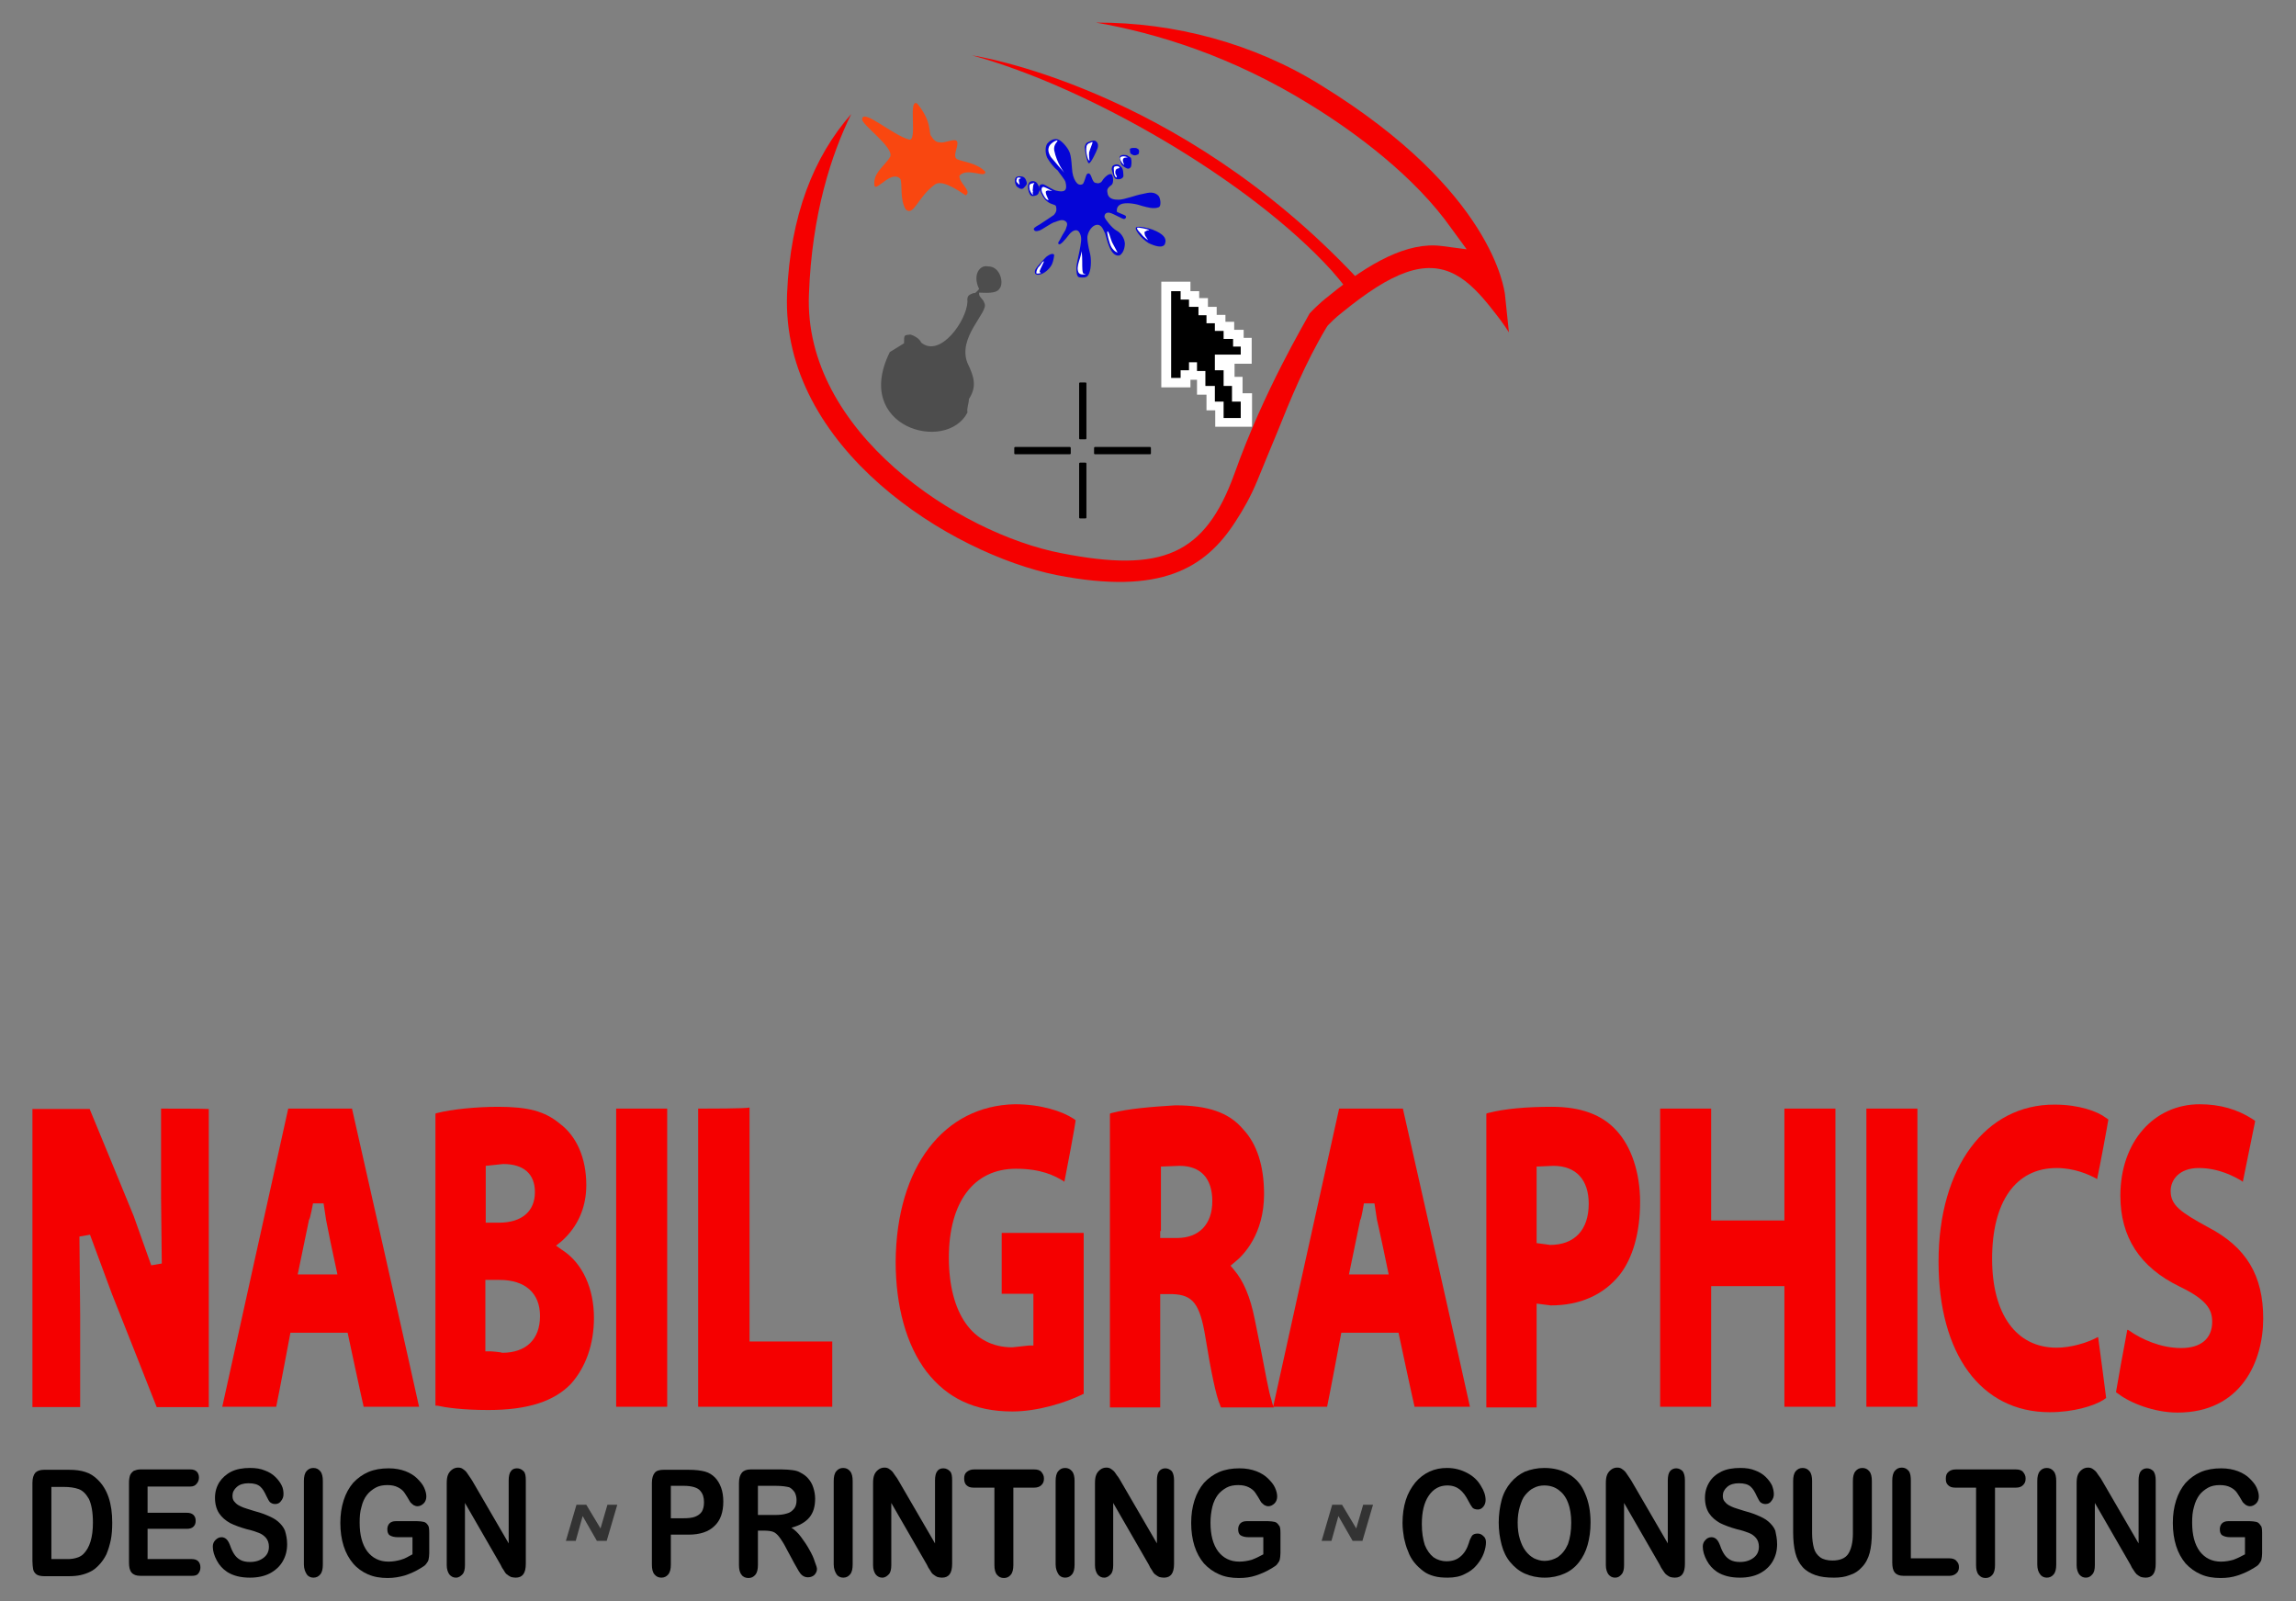 <?xml version="1.0" encoding="utf-8"?>
<!-- Generator: Adobe Illustrator 19.0.0, SVG Export Plug-In . SVG Version: 6.00 Build 0)  -->
<svg version="1.1" id="Layer_1" xmlns="http://www.w3.org/2000/svg" xmlns:xlink="http://www.w3.org/1999/xlink" x="0px" y="0px"
	 viewBox="-164 60.3 630.1 439.3" style="enable-background:new -164 60.3 630.1 439.3;" xml:space="preserve">
<rect x="-164" y="60.3" width="630.1" height="439.3" fill="#808080" stroke="none"/>
<style type="text/css">
	.st0{fill:#F50000;}
	.st1{fill:#0505D6;}
	.st2{fill:#FFFFFF;}
	.st3{fill:#F94710;}
	.st4{fill:#4D4D4D;}
	.st5{stroke:#000000;stroke-width:0.5;stroke-linecap:round;stroke-linejoin:round;stroke-miterlimit:10;}
	.st6{fill:#333333;}
	.st7{fill:none;}
</style>
<g id="XMLID_171_">
	<g id="XMLID_206_">
		<path id="XMLID_80_" class="st0" d="M198.7,83.8c47.1,29,50.1,56.1,50.3,57.2l1.1,10.5c-1.5-2.4-3-4.3-4.5-6.2
			c-3.2-4.1-6.5-7.7-10.3-9.7c-8.2-4.3-17.4-0.6-30.8,10.3c-2.2,1.7-3.4,3-4.1,3.7l-0.4,0.6c-5.8,9.7-9.9,19.8-13.6,29
			c-1.9,4.5-3.7,9-5.4,13.1s-3.7,7.7-6,11.2c-8.2,12.7-20.4,20.2-49,14.6c-29-5.8-75.7-34.8-74-77.2c0.9-21.5,7.3-37.6,17.6-49.3
			c-5.4,11-10.8,27.3-11.6,49.5c-1.5,37.6,41.1,65.6,69.3,71c27.5,5.4,39.4,0.6,47.5-21.9c8.2-23,19.4-41.5,20.6-43.9
			c0.6-0.6,2.4-2.6,5.4-4.9c11-9,21.5-14.8,30.8-13.6l6.9,0.9l-4.1-5.6c-10.1-14.4-26.5-26.5-38.7-34
			c-21.9-13.6-42.8-19.8-58.9-22.6C158.2,66.4,180.2,72.2,198.7,83.8L198.7,83.8z"/>
		<path id="XMLID_79_" class="st0" d="M206,140.2c0,0-1.5-2.2-4.5-5.6c-22.6-24.9-67.1-50.5-98.7-59.1c0,0,56.1,8.2,105.8,61.3
			L206,140.2L206,140.2z"/>
	</g>
	<g id="XMLID_184_">
		<g id="XMLID_197_">
			<path id="XMLID_78_" class="st1" d="M155.7,127.2c0.9-2.2-2.2-3.4-3.4-3.9c-1.1-0.4-3.9-1.1-4.5-0.6c-0.6,0.4,1.3,3,3.4,4.3
				C155.4,129,155.7,127.2,155.7,127.2L155.7,127.2z"/>
			<path id="XMLID_77_" class="st1" d="M124.7,132.8c0.4-0.9,0.6-2.2,0.6-2.6c-0.2-0.2-0.6-0.6-2.2,0.6c-0.6,0.6-2.6,2.8-2.8,3.2
				c-0.4,0.6-0.6,1.7,0.6,1.7C122.7,135.6,124.3,133.7,124.7,132.8L124.7,132.8z"/>
			<path id="XMLID_76_" class="st1" d="M134.6,99.3c-0.6,0.2-0.9,0.9-0.9,1.5s0.6,4.1,1.1,4.3s2.2-3.4,2.4-4.1
				c0.2-0.6,0.2-1.3-0.2-1.7C136.7,98.9,136.3,98.6,134.6,99.3L134.6,99.3z"/>
			<path id="XMLID_75_" class="st1" d="M144.3,108.7c0-0.4,0-2.2-0.6-2.6c-0.4-0.4-0.9-0.9-1.7-0.6c-0.9,0.2-0.9,0.9-0.9,1.3
				c0.2,0.6,0.4,2.2,1.1,2.6C144,109.8,144.3,108.7,144.3,108.7L144.3,108.7z"/>
			<path id="XMLID_74_" class="st1" d="M146.4,103.8c0-0.4-0.9-0.6-1.1-0.9c-0.2,0-1.1-0.2-1.5,0c-0.6,0.2-0.6,0.6-0.4,1.3
				c0.2,0.9,0.2,1.3,1.1,1.9c0.9,0.6,1.3,0.6,1.7,0.2C146.6,106,146.6,104.4,146.4,103.8L146.4,103.8z"/>
			<path id="XMLID_73_" class="st1" d="M148.6,101.9c0-0.4,0-0.6-0.6-0.9c-0.4-0.2-2.2-0.2-1.9,0.4c0,0.6,0,1.1,0.6,1.3
				c0.6,0.4,1.1,0.2,1.5,0C148.6,102.7,148.6,101.9,148.6,101.9L148.6,101.9z"/>
			<path id="XMLID_72_" class="st1" d="M120.4,113.9c-0.6,0.2-1.3,0.4-1.7-0.2s-0.6-1.5-0.6-2.4c0.2-0.9,0.6-1.3,1.3-1.3
				c0.9,0,1.3,0.6,1.5,1.1c0.4,0.6,0.6,1.5,0.2,1.9C121,113.7,120.4,113.9,120.4,113.9L120.4,113.9z"/>
			<path id="XMLID_71_" class="st1" d="M117.8,110.7c0-0.6-0.4-1.7-1.1-1.9s-1.5-0.2-1.9,0.2c-0.2,0.2-0.4,0.9-0.2,1.5
				s0.2,0.9,0.9,1.3c0.6,0.4,0.9,0.4,1.3,0.2C117.8,111.1,117.8,110.7,117.8,110.7L117.8,110.7z"/>
		</g>
		<path id="XMLID_70_" class="st1" d="M144.7,127.2c0-0.9-0.6-2.8-2.4-3.7c-1.1-0.6-3-3-3.2-3.7c0-0.9,0.6-1.3,1.5-1.1
			c0.9,0.2,3.4,1.7,3.9,1.7c0.6-0.2,0.6-0.6,0.4-0.9c-0.2-0.2-2.2-0.9-2.4-1.1c0-0.4-0.2-1.7,1.5-2.2c1.9-0.4,4.3,0.2,5.4,0.6
			c1.5,0.4,3.2,0.9,4.5,0.4c0.9-0.2,0.6-2.6,0-3.2c-1.5-1.5-3.4-0.6-4.7-0.4s-4.7,1.5-6.2,1.5c-1.3,0-2.6-0.2-3-1.5
			c-0.2-1.1-0.4-1.5,1.1-2.6c0.6-0.6,0.4-2.4,0-2.8c-0.6-0.6-2.2,0.9-2.6,1.7c-0.2,0.4-0.9,0.9-1.7,0.6c-0.6,0-0.9-0.6-1.3-1.7
			c-0.4-1.1-0.9-1.1-1.3-0.6c-0.2,0.4-0.6,1.9-0.9,2.4c-0.2,0.4-1.1,0.6-1.7,0c-0.6-0.6-1.1-1.7-1.3-3s-0.2-4.5-0.9-5.8
			c-0.6-1.3-2.2-3-3-3.2c-0.4-0.2-1.7-0.4-3,1.1c-0.6,0.9-0.6,2.6,0,3.9c0.6,1.1,1.9,2.8,2.8,3.4c0.6,0.9,1.9,2.4,2.2,3.2
			c0.6,2.4-0.2,3-2.6,2.4c-0.9-0.2-2.8-1.5-3.4-1.7c-0.9-0.2-1.5,0.4-1.1,1.3c0.4,1.3,1.3,2.8,1.9,3.2c1.1,1.1,2.4,0.9,2.6,1.5
			c0.2,0.9,0.2,1.5-0.6,2.4c-0.9,0.6-2.8,1.9-3.9,2.6c-1.1,0.6-1.9,1.1-1.5,1.5c0.2,0.4,0.6,0.4,1.3,0.2c0.9-0.2,3.4-2.2,4.5-2.4
			c0.6-0.2,1.9-0.9,2.8-0.2c0.9,0.6,0.2,1.7,0,2.4c-0.4,0.6-1.3,2.2-1.7,3c-0.4,0.4-0.4,1.1,0.2,0.9c0.9-0.4,2.4-2.6,2.8-3
			c0.6-0.6,1.7-1.3,2.4-0.4c0.9,1.3,0.6,2.6,0.4,3.9c-0.2,1.5-1.1,4.9-1.1,6c0,0.9,0,2.6,0.9,2.6c1.9,0.2,2.2-0.2,2.6-1.1
			c0.6-1.5,0.6-4.1,0.2-5.6c-0.4-1.5-0.9-4.1-0.6-4.9c0.2-0.9,1.1-2.6,2.4-2.8c1.5-0.2,1.9,1.5,2.4,2.4c0.4,1.1,1.3,6.5,3.9,6
			C144.7,129.6,144.7,127.2,144.7,127.2L144.7,127.2z"/>
		<path id="XMLID_69_" class="st2" d="M142.7,129.6c0,0-0.9-0.2-1.7-1.5c-0.6-1.1-1.3-4.1-1.1-4.3c0.4-0.2,0.9,2.2,1.3,3
			C142.1,128.5,142.7,129.6,142.7,129.6L142.7,129.6z"/>
		<path id="XMLID_68_" class="st2" d="M133.7,135.6c-0.6,0-1.7,0.2-1.9-1.1c-0.2-0.9,0.2-2.2,0.6-3.4c0.4-1.3,0.4-1.9,0.4-1.9
			s0.2,0.9,0.2,2.8c0,1.9,0,3.2,0.4,3.4C134.4,135.6,133.7,135.6,133.7,135.6L133.7,135.6z"/>
		<path id="XMLID_67_" class="st2" d="M123.8,115.2c-0.4,0-0.9-0.2-1.7-1.9c-0.4-0.6-0.4-1.9,0.4-1.7c0.6,0.2,1.9,0.9,2.2,1.1
			c0.2,0.2-1.1-0.4-1.5,0C122.5,112.8,123.8,115.2,123.8,115.2L123.8,115.2z"/>
		<path id="XMLID_66_" class="st2" d="M128.1,107.7c0,0-3-3.4-3.7-4.3c-0.4-0.6-0.9-1.7-0.6-2.6c0.2-1.1,2.2-2.2,2.4-1.9
			c0.2,0.2-1.1,0.9-0.9,2.6C126,105.1,128.1,107.7,128.1,107.7L128.1,107.7z"/>
		<path id="XMLID_65_" class="st2" d="M121.7,135.2c0,0-1.3,0.4-1.3,0c0-0.4,0.2-1.3,0.9-1.9c0.4-0.4,0.6-1.1,1.1-1.3
			c0.4-0.2-0.9,1.9-1.1,2.8C121.5,135.2,121.7,135.2,121.7,135.2L121.7,135.2z"/>
		<path id="XMLID_64_" class="st2" d="M135,104.4c-0.4,0-0.9-1.9-0.9-2.8s0-1.5,0.6-1.9c0.9-0.4,0.9-0.4,1.1-0.4s-0.6,1.7-0.9,2.8
			C134.8,102.9,135,104.4,135,104.4L135,104.4z"/>
		<path id="XMLID_63_" class="st2" d="M142.3,109c0,0-0.6-0.4-0.6-1.7c0-0.6-0.2-1.1,0.2-1.3c0.4-0.2,1.1-0.2,1.3,0.2
			c0.2,0.4-0.6,0.2-0.9,0.6c-0.4,0.6-0.2,1.3,0,1.5C142.7,109,142.3,109,142.3,109L142.3,109z"/>
		<path id="XMLID_62_" class="st2" d="M144.5,105.5c-0.2,0.2-1.3-1.5-1.1-1.9s0.6-0.4,1.1-0.4c0.4,0,0.6,0.2,0.9,0.2
			c0.2,0.2-0.9,0-1.1,0.4c-0.2,0.2-0.2,0.9,0,1.1C144.3,105.1,144.5,105.5,144.5,105.5L144.5,105.5z"/>
		<path id="XMLID_61_" class="st2" d="M119.5,113.7c0,0.2-0.6-0.4-0.9-1.3c-0.2-1.1-0.2-1.5,0.4-1.7c0.6-0.2,0.9-0.2,0.9-0.2
			s-0.4,0.4-0.4,1.1c0,0.6-0.2,0.9,0,1.3C119.3,113.1,119.5,113.7,119.5,113.7L119.5,113.7z"/>
		<path id="XMLID_60_" class="st2" d="M115.6,110.9c-0.2-0.4-0.9-0.6-0.6-1.3c0-0.4,0.2-0.6,0.6-0.6c0.4,0,0.6,0.2,0.6,0.2
			s-0.6,0.2-0.6,0.4c0,0.6,0.2,0.9,0.2,1.3H115.6L115.6,110.9z"/>
		<path id="XMLID_59_" class="st2" d="M151.1,126.2c0,0-1.1-0.6-1.9-1.7c-0.2-0.2-1.5-1.5-1.1-1.7c0.2-0.2,3,0.4,3.2,0.6
			s-0.4,0-0.6,0.2c-0.2,0.2-0.6,0.2-0.6,0.4c0,0.2,0,0.9,0.4,1.3C150.7,125.7,151.1,126.2,151.1,126.2L151.1,126.2z"/>
	</g>
	<path id="XMLID_58_" class="st3" d="M87.7,88.7c-2.6-1.5,0.2,10.5-2.2,9.9C80.8,97.3,72.8,90,72.6,93c-0.2,1.5,8.8,7.7,7.7,10.3
		c-1.5,2.6-4.9,4.5-4.3,8c0.6,1.5,4.7-4.5,7.1-1.9c0.6,1.5-0.2,5.8,1.5,8.4c2.2,1.9,3.2-3.4,8-6.9c0.9-0.6,2.8-0.9,8.4,3
		c1.9-1.1-1.9-3.4-1.7-5.4c2.2-2.4,7.3,0.9,7.1-1.1c-2.4-2.4-5.8-2.6-7.7-3.4c-1.7-0.9,1.1-4.5-0.4-5.2c-1.1-0.2-2.8,0.6-3.9,0.6
		c-1.1,0-1.9-0.2-2.8-1.7C90.7,96.9,92,93.9,87.7,88.7L87.7,88.7z"/>
	<path id="XMLID_57_" class="st4" d="M110.3,139.5c-0.9,1.5-3.9,1.1-5.6,1.1c-0.2,1.3,1.1,1.5,1.5,3c1.1,2.4-7.5,9.2-4.7,16.3
		c1.9,3.9,2.6,6.5,0.4,9.9c0,1.3-0.6,2.2-0.4,3.7c-5.8,11.2-31.6,4.1-21.3-16.6l3.9-2.4c0-2.4,0-2.2,1.7-2.4c0.9,0.2,2.6,1.1,3,2.2
		c5.2,4.3,12.5-6,12.7-11.2c-0.2-1.9,0.6-1.9,1.7-2.4c0.4,0.2,0.9-0.4,1.5-1.1c-1.9-3.9,0.2-6.7,2.4-6.2
		C110.5,133.3,111.6,138,110.3,139.5L110.3,139.5z"/>
	<g id="XMLID_177_">
		<polygon id="XMLID_56_" class="st5" points="133.9,165.5 133.9,180.6 132.4,180.6 132.4,165.5 		"/>
		<polygon id="XMLID_55_" class="st5" points="114.6,183.2 129.6,183.2 129.6,184.7 114.6,184.7 		"/>
		<polygon id="XMLID_54_" class="st5" points="133.9,187.5 133.9,202.3 132.4,202.3 132.4,187.5 		"/>
		<polygon id="XMLID_53_" class="st5" points="136.5,183.2 151.6,183.2 151.6,184.7 136.5,184.7 		"/>
	</g>
	<g id="XMLID_172_">
		<path id="XMLID_174_" class="st2" d="M162.7,164.2v2.4h-8v-29h8v2.6h2.4v1.9h2.4v2.4h2.4v2.2h2.4v1.9h2.4v2.2h2.6v2.2h2.2v7.1
			h-5.4h-1.7v1.9c-0.9-0.9-1.9-1.5-2.8-2.4h2.8h2.4v4.1h2.2v4.5h2.6v9.2h-5.8h-4.3v-4.5h-2.4v-4.3h-2.6v-4.1h-2.4v-4.7l1.5,1.3
			l1.7-1.3v4.5L162.7,164.2L162.7,164.2z M158.7,162.9l-1.3,1.1v-4.7h2.4v-2.2h7.5v2.4h2.4v4.1h2.6v4.3h2.4v7.1
			c-0.9-0.9-1.5-1.3-2.2-1.9h-1.1v-4.5h-2.2v-4.1h-2.4V155h4.9h2.2h2.6l-1.5,1.3l1.5,1.3h-4.9v-2.2h-2.4v-2.2h-2.4v-1.7h-2.4v-2.2
			H162v-2.4h-2.4V145h-2.4v-4.8l2.6,2.4h-2.6l2.8-2.4v24L158.7,162.9L158.7,162.9z"/>
		<polygon id="XMLID_50_" points="157.4,140.2 160,140.2 160,142.5 162.3,142.5 162.3,144.5 164.9,144.5 164.9,146.8 167.1,146.8 
			167.1,149 169.4,149 169.4,151.1 171.8,151.1 171.8,153.3 174.4,153.3 174.4,155.4 176.5,155.4 176.5,157.6 173.9,157.6 
			171.8,157.6 169.4,157.6 169.4,161.9 171.8,161.9 171.8,166.2 174.1,166.2 174.1,170.5 176.5,170.5 176.5,175 173.5,175 
			171.8,175 171.8,170.5 169.4,170.5 169.4,166.2 166.8,166.2 166.8,162.1 164.5,162.1 164.5,159.7 162.3,159.7 162.3,161.9 
			160,161.9 160,164 157.4,164 		"/>
	</g>
</g>
<g>
	<g id="XMLID_146_">
		<path id="XMLID_49_" class="st0" d="M-119.8,364.5c0,2.7,0,24.4,0,24.4l0.2,18.1l-2.9,0.5l-4.8-13.5c0,0-11.4-27.8-12.1-29.4
			c-1.7,0-13.6,0-15.7,0c0,2.9,0,79.2,0,81.8c2.2,0,10.6,0,13.1,0c0-2.7,0-25.1,0-25.1l-0.2-21.7l2.9-0.5l6,16.2
			c0,0,11.6,29.2,12.3,31.1c1.7,0,12.1,0,14.3,0c0-2.9,0-79.2,0-81.8C-107.7,364.5-117.6,364.5-119.8,364.5z"/>
		<path id="XMLID_167_" class="st0" d="M-84.9,364.5c-0.5,2.2-17.4,78.5-18.1,81.8c2.7,0,12.8,0,14.8,0c0.5-2.2,3.9-20.3,3.9-20.3
			h15.7c0,0,3.9,18.3,4.4,20.3c1.9,0,12.3,0,15.2,0c-0.7-3.4-17.9-79.7-18.4-81.8C-68.2,364.5-83,364.5-84.9,364.5z M-78.1,390.5
			h2.9l0.7,4.6l1.2,6l1.9,8.9h-10.9l3.1-15C-78.9,394.9-78.1,390.5-78.1,390.5z"/>
		<path id="XMLID_163_" class="st0" d="M-44,365.7c0,0-0.2,0-0.5,0.2c0,2.2,0,77.7,0,80.1c0.2,0,0.5,0,0.5,0c2.2,0.5,6.8,1.2,14,1.2
			c10.9,0,18.1-2.4,22.7-7.2c4.1-4.6,6.3-10.9,6.3-18.1c0-8-3.1-15-8.7-18.6l-1.7-1.2l1.5-1.2c4.4-3.9,6.8-9.2,6.8-15.4
			c0-7.5-2.7-13.5-7.3-16.9c-4.1-3.4-8.7-4.6-16.9-4.6C-33.4,364-40.1,364.7-44,365.7z M-30.7,394.4v-14.2l4.8-0.5
			c5.6,0,8.7,2.7,8.7,7.7c0,5.3-3.6,8.4-9.9,8.4h-3.6V394.4z M-29.3,431.1h-1.5v-19.6h3.9c7,0,11.1,3.6,11.1,9.9
			c0,6.5-3.9,10.1-10.4,10.1C-26.4,431.3-29.3,431.1-29.3,431.1z"/>
		<path id="XMLID_43_" class="st0" d="M5.1,364.5c0,2.9,0,79.2,0,81.8c2.2,0,11.9,0,14,0c0-2.9,0-79.2,0-81.8
			C18.2,364.5,7.5,364.5,5.1,364.5z"/>
		<path id="XMLID_42_" class="st0" d="M27.6,364.5c0,2.9,0,79.2,0,81.8c2.7,0,34.1,0,36.8,0c0-2.4,0-15.4,0-17.9
			c-2.7,0-22.7,0-22.7,0s0-61.3,0-64.2C40.7,364.5,30,364.5,27.6,364.5z"/>
		<path id="XMLID_41_" class="st0" d="M81.8,406.5c0,12.1,2.9,22.9,8.5,30.2c5.6,7.2,13.1,10.9,23.5,10.9c7,0,14.5-2.4,19.1-4.6
			c0,0,0.2-0.2,0.5-0.2c0-1.7,0-41.5,0-44.2c-2.4,0-19.8,0-22.5,0c0,2.4,0,14.2,0,16.7c2.2,0,8.7,0,8.7,0v14.2h-1.2l-4.6,0.5
			c-10.9,0-17.4-9.4-17.4-24.6s6.8-24.4,18.4-24.4c7,0,10.6,1.9,13.1,3.4l0.2,0.2c0.7-3.4,2.9-15.2,3.1-16.9
			c-0.2-0.2-0.7-0.5-0.7-0.5c-2.9-1.9-8.7-3.9-16-3.9C95.1,363.7,82,380.4,81.8,406.5z"/>
		<path id="XMLID_157_" class="st0" d="M141.1,365.7L141.1,365.7c0,0-0.2,0-0.5,0.2c0,2.2,0,77.7,0,80.6c2.2,0,11.6,0,13.8,0
			c0-2.7,0-31.1,0-31.1h3.4c5.6,0.2,7.5,2.7,9,11.8c1.5,9.2,2.9,16.2,4.1,18.8c0,0,0,0.2,0.2,0.5c1.7,0,11.6,0,14.5,0
			c-0.5-1-0.7-2.2-0.7-2.2c-0.7-1.9-1.7-7.7-2.9-13.8l-1.7-8.4c-1.2-6-3.1-10.4-5.6-13.3l-1-1.2l1.2-1c2.4-1.9,8-7.7,8-18.6
			c0-7.7-1.9-13.8-5.8-17.9c-3.9-4.6-9.7-6.5-18.6-6.5C152,364,145.7,364.5,141.1,365.7z M154.6,398v-17.6l5.1-0.2
			c5.8,0,9,3.4,9,9.7c0,6.3-3.6,10.1-9.7,10.1h-4.6v-1.9h0.2V398z"/>
		<path id="XMLID_154_" class="st0" d="M203.5,364.5c-0.5,2.2-17.4,78.5-18.1,81.8c2.7,0,12.8,0,14.8,0c0.5-2.2,3.9-20.3,3.9-20.3
			h15.7c0,0,3.9,18.3,4.4,20.3c1.9,0,12.3,0,15.2,0c-0.7-3.4-17.9-79.7-18.4-81.8C220.2,364.5,205.7,364.5,203.5,364.5z
			 M210.3,390.5h2.9l0.7,4.6c0-0.2,1.7,7.7,1.7,7.7l1.5,7.2h-10.9l3.1-15C209.6,394.9,210.3,390.5,210.3,390.5z"/>
		<path id="XMLID_151_" class="st0" d="M244.4,365.7c0,0-0.2,0-0.5,0.2c0,2.2,0,78,0,80.6c2.2,0,11.6,0,13.8,0c0-2.7,0-28.5,0-28.5
			l3.9,0.5c8,0,14.5-2.9,18.9-8.4c3.6-4.6,5.6-11.6,5.6-20c0-8-2.4-15.2-6.5-19.6c-3.9-4.3-9.7-6.5-17.7-6.5
			C255.1,364,249,364.5,244.4,365.7z M259.2,401.6l-1.5-0.2v-21l4.6-0.2c6.3,0,9.7,3.9,9.7,10.4c0,7.2-3.9,11.3-10.6,11.3
			L259.2,401.6z"/>
		<path id="XMLID_34_" class="st0" d="M325.7,364.5c0,2.7,0,30.7,0,30.7h-20.1c0,0,0-27.8,0-30.7c-2.2,0-11.9,0-14,0
			c0,2.9,0,79.2,0,81.8c2.2,0,11.9,0,14,0c0-2.7,0-33.1,0-33.1h20.1c0,0,0,30.2,0,33.1c2.2,0,11.9,0,14,0c0-2.9,0-79.2,0-81.8
			C339,364.5,328.1,364.5,325.7,364.5z"/>
		<path id="XMLID_33_" class="st0" d="M348.2,364.5c0,2.9,0,79.2,0,81.8c2.2,0,11.6,0,14,0c0-2.9,0-79.2,0-81.8
			C361.5,364.5,350.6,364.5,348.2,364.5z"/>
		<path id="XMLID_32_" class="st0" d="M368,406.5c0,25.3,11.6,41.3,30.5,41.3c6.5,0,12.1-1.7,14.8-3.4c0,0,0.2-0.2,0.7-0.5
			c-0.2-1.4-1.7-13.3-2.2-16.7c-0.2,0-0.5,0.2-0.5,0.2c-2.7,1.4-7,2.7-10.9,2.7c-11.1,0-17.7-9.2-17.7-24.4
			c0-15.7,6.5-24.9,17.7-24.9c4.8,0,8.7,1.7,10.9,2.9l0.2,0.2c0.7-3.1,2.9-15,3.1-16.4c-0.2-0.2-0.7-0.5-0.7-0.5
			c-2.2-1.7-7.3-3.6-14-3.6C380.9,363.3,368,380.6,368,406.5z"/>
		<path id="XMLID_31_" class="st0" d="M417.9,388.4c0,11.3,5.3,19.6,16.2,24.9c7.5,3.6,9,6.3,9,9.7c0,4.6-3.1,7.2-8.5,7.2
			c-5.6,0-10.9-2.4-14.3-4.8c0,0-0.2-0.2-0.5-0.2c-0.7,3.6-2.9,15.7-3.1,17.1c0.2,0.2,0.7,0.5,0.7,0.5c3.1,2.4,9.7,5.1,16.2,5.1
			c17.4,0,23.5-14,23.5-25.8s-4.6-19.6-15.2-25.1c-7.5-4.1-10.2-6-10.2-9.9c0-3.1,2.4-6.3,7.7-6.3c5.6,0,9.9,2.4,11.9,3.6l0.2,0.2
			c0.7-3.4,3.1-15.2,3.4-16.7c-0.2-0.2-0.7-0.5-0.7-0.5c-4.1-2.7-9-4.1-14.5-4.1C427.1,363.3,417.9,373.6,417.9,388.4z"/>
	</g>
	<g>
		<g>
			<path d="M-151.9,463.6h6.8c1.8,0,3.3,0.2,4.5,0.6c1.3,0.4,2.4,1.1,3.4,2.1c2.7,2.6,4,6.5,4,11.8c0,1.7-0.1,3.3-0.4,4.8
				c-0.3,1.4-0.7,2.7-1.2,3.9c-0.6,1.2-1.3,2.2-2.2,3.1c-0.7,0.7-1.4,1.3-2.3,1.7c-0.8,0.4-1.7,0.7-2.6,0.9c-0.9,0.2-2,0.3-3.2,0.3
				h-6.8c-0.9,0-1.7-0.2-2.1-0.5s-0.8-0.8-0.9-1.4s-0.2-1.4-0.2-2.3v-21.4c0-1.3,0.3-2.2,0.8-2.8
				C-153.8,463.9-153,463.6-151.9,463.6z M-149.9,468.3v19.8h3.9c0.9,0,1.5,0,2-0.1s1-0.2,1.5-0.4c0.5-0.2,1-0.5,1.4-0.9
				c1.7-1.7,2.6-4.5,2.6-8.6c0-2.9-0.4-5-1.1-6.5c-0.8-1.4-1.7-2.3-2.8-2.7c-1.1-0.4-2.5-0.6-4.1-0.6L-149.9,468.3L-149.9,468.3z"/>
			<path d="M-111.8,468.2h-11.7v7.2h10.8c0.8,0,1.4,0.2,1.8,0.6s0.6,0.9,0.6,1.6s-0.2,1.2-0.6,1.6s-1,0.6-1.8,0.6h-10.8v8.3h12.1
				c0.8,0,1.4,0.2,1.8,0.6s0.6,1,0.6,1.7s-0.2,1.2-0.6,1.7s-1,0.6-1.8,0.6h-14.1c-1.1,0-1.9-0.3-2.4-0.9s-0.7-1.5-0.7-2.8v-21.8
				c0-0.8,0.1-1.5,0.3-2.1c0.2-0.5,0.6-0.9,1-1.2c0.5-0.2,1.1-0.4,1.8-0.4h13.7c0.8,0,1.4,0.2,1.8,0.6s0.6,1,0.6,1.6
				c0,0.7-0.2,1.2-0.6,1.7S-110.9,468.2-111.8,468.2z"/>
			<path d="M-85.2,484c0,1.8-0.4,3.3-1.2,4.7s-2,2.5-3.5,3.3s-3.4,1.2-5.5,1.2c-2.5,0-4.6-0.5-6.3-1.6c-1.2-0.8-2.1-1.8-2.8-3.1
				c-0.7-1.3-1.1-2.6-1.1-3.8c0-0.7,0.2-1.3,0.7-1.8s1-0.8,1.7-0.8c0.5,0,1,0.2,1.4,0.6s0.7,1,1,1.8c0.3,0.9,0.7,1.7,1.1,2.3
				c0.4,0.6,0.9,1.1,1.6,1.5s1.6,0.6,2.7,0.6c1.5,0,2.8-0.4,3.8-1.2c1-0.8,1.4-1.8,1.4-3c0-1-0.3-1.8-0.8-2.4s-1.2-1.1-2-1.4
				s-1.9-0.7-3.3-1c-1.8-0.5-3.4-1.1-4.6-1.7c-1.2-0.7-2.2-1.5-3-2.7c-0.7-1.1-1.1-2.5-1.1-4.2c0-1.6,0.4-3,1.2-4.3
				c0.8-1.2,1.9-2.2,3.3-2.9s3.2-1,5.1-1c1.6,0,2.9,0.2,4.1,0.7c1.1,0.4,2.1,1,2.9,1.8s1.3,1.5,1.7,2.3s0.5,1.6,0.5,2.4
				c0,0.7-0.2,1.3-0.7,1.9c-0.4,0.6-1,0.8-1.6,0.8s-1-0.2-1.4-0.5c-0.3-0.3-0.6-0.9-1-1.7c-0.5-1.1-1-2-1.7-2.6s-1.7-0.9-3.2-0.9
				c-1.3,0-2.4,0.3-3.2,1c-0.8,0.7-1.2,1.5-1.2,2.4c0,0.6,0.1,1.1,0.4,1.5s0.7,0.8,1.2,1.1c0.5,0.3,1,0.5,1.5,0.7s1.3,0.4,2.5,0.8
				c1.4,0.4,2.8,0.8,3.9,1.3c1.2,0.5,2.2,1,3,1.7s1.5,1.5,1.9,2.5C-85.5,481.3-85.2,482.5-85.2,484z"/>
			<path d="M-80.6,489.6v-22.9c0-1.2,0.2-2.1,0.7-2.7s1.1-0.9,1.9-0.9s1.4,0.3,1.9,0.9s0.7,1.5,0.7,2.7v22.9c0,1.2-0.2,2.1-0.7,2.7
				s-1.1,0.9-1.9,0.9c-0.7,0-1.4-0.3-1.8-0.9S-80.6,490.8-80.6,489.6z"/>
			<path d="M-46.2,480.9v5.6c0,0.7-0.1,1.3-0.2,1.8c-0.1,0.4-0.4,0.8-0.7,1.2s-0.8,0.7-1.3,1c-1.6,1-3,1.6-4.5,2.1
				c-1.4,0.4-3,0.7-4.7,0.7c-2,0-3.8-0.3-5.4-1s-3-1.7-4.1-3s-2-2.9-2.6-4.8s-0.9-4-0.9-6.3s0.3-4.3,0.9-6.2
				c0.6-1.9,1.5-3.5,2.6-4.8c1.2-1.3,2.6-2.3,4.2-3c1.7-0.7,3.5-1,5.6-1c1.7,0,3.3,0.3,4.6,0.8c1.3,0.5,2.4,1.2,3.2,2
				s1.5,1.6,1.9,2.5s0.6,1.7,0.6,2.4c0,0.7-0.2,1.4-0.7,1.9s-1.1,0.8-1.7,0.8c-0.4,0-0.7-0.1-1.1-0.3c-0.3-0.2-0.6-0.5-0.9-0.8
				c-0.6-1.1-1.2-2-1.6-2.6s-1-1.1-1.8-1.5s-1.7-0.6-2.9-0.6c-1.2,0-2.3,0.2-3.2,0.7c-0.9,0.5-1.8,1.2-2.4,2c-0.7,0.9-1.2,2-1.5,3.3
				c-0.4,1.3-0.5,2.7-0.5,4.3c0,3.4,0.7,6,2.1,7.9c1.4,1.8,3.3,2.8,5.8,2.8c1.2,0,2.3-0.2,3.4-0.5s2.1-0.9,3.2-1.5v-4.7h-4
				c-1,0-1.7-0.2-2.2-0.5s-0.7-0.9-0.7-1.7c0-0.6,0.2-1.2,0.6-1.6s1-0.6,1.7-0.6h5.9c0.7,0,1.3,0.1,1.8,0.2s0.9,0.5,1.2,1
				C-46.3,479.1-46.2,479.9-46.2,480.9z"/>
			<path d="M-34.4,466.6l10,17.2v-17.3c0-1.1,0.2-2,0.6-2.5c0.4-0.6,1-0.8,1.7-0.8s1.3,0.3,1.8,0.8s0.6,1.4,0.6,2.5v22.9
				c0,2.6-0.9,3.8-2.8,3.8c-0.5,0-0.9-0.1-1.3-0.2c-0.4-0.2-0.7-0.4-1.1-0.7s-0.6-0.7-0.9-1.2c-0.3-0.4-0.6-0.9-0.8-1.4l-9.8-17
				v17.1c0,1.1-0.2,2-0.7,2.5s-1,0.9-1.8,0.9c-0.7,0-1.3-0.3-1.8-0.9c-0.4-0.6-0.7-1.4-0.7-2.5v-22.5c0-1,0.1-1.7,0.3-2.2
				c0.2-0.6,0.6-1.1,1.1-1.5s1.1-0.6,1.7-0.6c0.5,0,0.9,0.1,1.2,0.3c0.3,0.2,0.6,0.4,0.9,0.7c0.3,0.3,0.5,0.7,0.8,1.1
				C-35,465.7-34.7,466.1-34.4,466.6z"/>
		</g>
		<g>
			<path d="M24.9,481.4h-4.8v8.2c0,1.2-0.2,2.1-0.7,2.7s-1.1,0.9-1.9,0.9s-1.4-0.3-1.9-0.9s-0.7-1.5-0.7-2.7v-22.4
				c0-1.3,0.3-2.2,0.8-2.8c0.5-0.6,1.4-0.8,2.5-0.8h6.7c2,0,3.5,0.2,4.6,0.5s2,0.9,2.7,1.6s1.3,1.7,1.7,2.8s0.6,2.4,0.6,3.8
				c0,3-0.8,5.2-2.4,6.7C30.5,480.6,28.1,481.4,24.9,481.4z M23.6,468h-3.5v8.9h3.5c1.2,0,2.3-0.1,3.1-0.4c0.8-0.3,1.5-0.8,1.9-1.4
				c0.4-0.7,0.6-1.5,0.6-2.6c0-1.3-0.3-2.3-1-3.1C27.5,468.5,25.9,468,23.6,468z"/>
			<path d="M45.8,480.3H44v9.4c0,1.2-0.2,2.1-0.7,2.7s-1.1,0.9-1.9,0.9s-1.5-0.3-1.9-0.9c-0.5-0.6-0.7-1.5-0.7-2.7v-22.5
				c0-1.3,0.3-2.2,0.8-2.8c0.5-0.6,1.3-0.9,2.4-0.9h8.5c1.2,0,2.2,0.1,3,0.2s1.6,0.3,2.2,0.7c0.8,0.4,1.5,0.9,2.1,1.6
				s1.1,1.5,1.4,2.5c0.3,0.9,0.5,2,0.5,3c0,2.2-0.5,3.9-1.6,5.2c-1.1,1.3-2.7,2.2-4.9,2.8c0.9,0.6,1.8,1.4,2.6,2.5
				c0.8,1.1,1.6,2.2,2.3,3.5c0.7,1.2,1.2,2.3,1.5,3.3c0.4,1,0.6,1.7,0.6,2c0,0.4-0.1,0.8-0.3,1.1c-0.2,0.4-0.5,0.7-0.9,0.9
				c-0.4,0.2-0.8,0.3-1.3,0.3c-0.6,0-1.1-0.2-1.5-0.5s-0.7-0.7-1-1.2s-0.7-1.2-1.2-2.1l-2.1-3.9c-0.7-1.4-1.4-2.5-2-3.3
				s-1.2-1.3-1.8-1.5C47.5,480.4,46.7,480.3,45.8,480.3z M48.8,468H44v8h4.7c1.2,0,2.3-0.1,3.2-0.4c0.9-0.2,1.5-0.7,2-1.3
				s0.7-1.4,0.7-2.4c0-0.8-0.2-1.5-0.5-2.1c-0.4-0.6-0.9-1.1-1.5-1.4C51.8,468.2,50.6,468,48.8,468z"/>
			<path d="M64.8,489.6v-22.9c0-1.2,0.2-2.1,0.7-2.7s1.1-0.9,1.9-0.9s1.4,0.3,1.9,0.9s0.7,1.5,0.7,2.7v22.9c0,1.2-0.2,2.1-0.7,2.7
				s-1.1,0.9-1.9,0.9c-0.7,0-1.4-0.3-1.8-0.9S64.8,490.8,64.8,489.6z"/>
			<path d="M82.6,466.6l10,17.2v-17.3c0-1.1,0.2-2,0.6-2.5c0.4-0.6,1-0.8,1.7-0.8s1.3,0.3,1.8,0.8s0.6,1.4,0.6,2.5v22.9
				c0,2.6-0.9,3.8-2.8,3.8c-0.5,0-0.9-0.1-1.3-0.2c-0.4-0.2-0.7-0.4-1.1-0.7s-0.6-0.7-0.9-1.2c-0.3-0.4-0.6-0.9-0.8-1.4l-9.8-17
				v17.1c0,1.1-0.2,2-0.7,2.5s-1,0.9-1.8,0.9c-0.7,0-1.3-0.3-1.8-0.9c-0.4-0.6-0.7-1.4-0.7-2.5v-22.5c0-1,0.1-1.7,0.3-2.2
				c0.2-0.6,0.6-1.1,1.1-1.5s1.1-0.6,1.7-0.6c0.5,0,0.9,0.1,1.2,0.3c0.3,0.2,0.6,0.4,0.9,0.7c0.3,0.3,0.5,0.7,0.8,1.1
				C82.1,465.7,82.3,466.1,82.6,466.6z"/>
			<path d="M119.8,468.5h-5.7v21.2c0,1.2-0.2,2.1-0.7,2.7s-1.1,0.9-1.9,0.9c-0.8,0-1.4-0.3-1.9-0.9s-0.7-1.5-0.7-2.7v-21.2h-5.7
				c-0.9,0-1.5-0.2-2-0.7c-0.4-0.4-0.6-1-0.6-1.8s0.2-1.4,0.7-1.8s1.1-0.7,2-0.7h16.5c0.9,0,1.6,0.2,2,0.7s0.7,1,0.7,1.8
				s-0.2,1.3-0.7,1.8S120.6,468.5,119.8,468.5z"/>
			<path d="M125.7,489.6v-22.9c0-1.2,0.2-2.1,0.7-2.7s1.1-0.9,1.9-0.9c0.8,0,1.4,0.3,1.9,0.9s0.7,1.5,0.7,2.7v22.9
				c0,1.2-0.2,2.1-0.7,2.7s-1.1,0.9-1.9,0.9c-0.7,0-1.4-0.3-1.8-0.9S125.7,490.8,125.7,489.6z"/>
			<path d="M143.5,466.6l10,17.2v-17.3c0-1.1,0.2-2,0.6-2.5s1-0.8,1.7-0.8s1.3,0.3,1.8,0.8c0.4,0.6,0.6,1.4,0.6,2.5v22.9
				c0,2.6-0.9,3.8-2.8,3.8c-0.5,0-0.9-0.1-1.3-0.2c-0.4-0.2-0.7-0.4-1.1-0.7s-0.6-0.7-0.9-1.2c-0.3-0.4-0.6-0.9-0.8-1.4l-9.8-17
				v17.1c0,1.1-0.2,2-0.7,2.5s-1,0.9-1.8,0.9c-0.7,0-1.3-0.3-1.8-0.9c-0.4-0.6-0.7-1.4-0.7-2.5v-22.5c0-1,0.1-1.7,0.3-2.2
				c0.2-0.6,0.6-1.1,1.1-1.5s1.1-0.6,1.7-0.6c0.5,0,0.9,0.1,1.2,0.3c0.3,0.2,0.6,0.4,0.9,0.7c0.3,0.3,0.5,0.7,0.8,1.1
				C143,465.7,143.2,466.1,143.5,466.6z"/>
			<path d="M187.4,480.9v5.6c0,0.7-0.1,1.3-0.2,1.8c-0.1,0.4-0.4,0.8-0.7,1.2c-0.3,0.4-0.8,0.7-1.3,1c-1.6,1-3,1.6-4.5,2.1
				s-3,0.7-4.7,0.7c-2,0-3.8-0.3-5.4-1c-1.6-0.7-3-1.7-4.2-3c-1.1-1.3-2-2.9-2.6-4.8s-0.9-4-0.9-6.3s0.3-4.3,0.9-6.2
				c0.6-1.9,1.5-3.5,2.6-4.8c1.2-1.3,2.6-2.3,4.2-3c1.7-0.7,3.5-1,5.6-1c1.7,0,3.3,0.3,4.6,0.8s2.4,1.2,3.2,2s1.5,1.6,1.9,2.5
				s0.6,1.7,0.6,2.4c0,0.7-0.2,1.4-0.7,1.9s-1.1,0.8-1.7,0.8c-0.4,0-0.7-0.1-1.1-0.3c-0.3-0.2-0.6-0.5-0.9-0.8
				c-0.6-1.1-1.2-2-1.6-2.6s-1-1.1-1.8-1.5s-1.7-0.6-2.9-0.6s-2.3,0.2-3.2,0.7s-1.8,1.2-2.4,2s-1.2,2-1.5,3.3s-0.5,2.7-0.5,4.3
				c0,3.4,0.7,6,2.1,7.9c1.4,1.8,3.3,2.8,5.8,2.8c1.2,0,2.3-0.2,3.4-0.5c1.1-0.4,2.1-0.9,3.2-1.5v-4.7h-4c-1,0-1.7-0.2-2.2-0.5
				s-0.7-0.9-0.7-1.7c0-0.6,0.2-1.2,0.6-1.6c0.4-0.4,1-0.6,1.7-0.6h5.9c0.7,0,1.3,0.1,1.8,0.2s0.9,0.5,1.2,1
				C187.3,479.1,187.4,479.9,187.4,480.9z"/>
		</g>
		<g>
			<path d="M243.8,483.5c0,0.9-0.2,1.9-0.6,3c-0.4,1.1-1,2.1-1.9,3.2s-2,1.9-3.3,2.5c-1.3,0.7-2.9,1-4.7,1c-1.4,0-2.6-0.1-3.7-0.4
				s-2.1-0.7-3-1.4s-1.7-1.4-2.5-2.4c-0.7-0.9-1.3-1.9-1.7-3.1c-0.5-1.1-0.8-2.3-1.1-3.6c-0.2-1.3-0.4-2.6-0.4-4.1
				c0-2.3,0.3-4.4,0.9-6.3s1.5-3.4,2.6-4.8c1.1-1.3,2.4-2.3,3.9-3s3.1-1,4.8-1c2.1,0,3.9,0.5,5.6,1.4c1.7,0.9,2.9,2.1,3.7,3.5
				c0.9,1.4,1.3,2.7,1.3,3.9c0,0.7-0.2,1.3-0.6,1.8s-0.9,0.8-1.5,0.8c-0.7,0-1.2-0.2-1.5-0.5c-0.3-0.4-0.7-1-1.1-1.8
				c-0.7-1.4-1.5-2.5-2.4-3.2s-2-1.1-3.4-1.1c-2.1,0-3.8,0.9-5.1,2.8s-1.9,4.5-1.9,7.8c0,2.3,0.3,4.1,0.8,5.7
				c0.6,1.5,1.4,2.6,2.4,3.4c1,0.7,2.2,1.1,3.6,1.1c1.5,0,2.8-0.4,3.8-1.3c1-0.8,1.8-2.1,2.3-3.7c0.2-0.8,0.5-1.4,0.8-1.9
				c0.3-0.5,0.9-0.7,1.6-0.7c0.6,0,1.1,0.2,1.6,0.7C243.6,482.2,243.8,482.8,243.8,483.5z"/>
			<path d="M259.8,463.1c2.7,0,4.9,0.6,6.9,1.8s3.4,3,4.3,5.2c1,2.3,1.5,4.9,1.5,8c0,2.3-0.3,4.3-0.8,6.1c-0.5,1.8-1.3,3.4-2.4,4.8
				c-1.1,1.4-2.4,2.4-4,3.1c-1.6,0.7-3.4,1.1-5.4,1.1s-3.8-0.4-5.4-1.1s-2.9-1.8-4-3.1c-1.1-1.3-1.9-2.9-2.4-4.8s-0.8-3.9-0.8-6.1
				s0.3-4.3,0.8-6.2s1.4-3.5,2.5-4.8c1.1-1.3,2.4-2.3,3.9-3C256.1,463.5,257.8,463.1,259.8,463.1z M267.2,478.1c0-2.1-0.3-4-0.9-5.5
				c-0.6-1.6-1.5-2.7-2.6-3.5c-1.1-0.8-2.4-1.2-3.9-1.2c-1,0-2,0.2-2.9,0.7c-0.9,0.4-1.6,1.1-2.3,1.9s-1.1,1.9-1.5,3.2
				c-0.4,1.3-0.6,2.8-0.6,4.4c0,1.7,0.2,3.2,0.6,4.5s0.9,2.4,1.6,3.3c0.7,0.9,1.4,1.5,2.3,2c0.9,0.4,1.8,0.7,2.9,0.7
				c1.3,0,2.6-0.4,3.7-1.1c1.1-0.8,2-1.9,2.7-3.5C266.9,482.3,267.2,480.4,267.2,478.1z"/>
			<path d="M283.7,466.6l10,17.2v-17.3c0-1.1,0.2-2,0.6-2.5s1-0.8,1.7-0.8s1.3,0.3,1.8,0.8c0.4,0.6,0.6,1.4,0.6,2.5v22.9
				c0,2.6-0.9,3.8-2.8,3.8c-0.5,0-0.9-0.1-1.3-0.2c-0.4-0.2-0.7-0.4-1.1-0.7c-0.3-0.3-0.6-0.7-0.9-1.2c-0.3-0.4-0.6-0.9-0.8-1.4
				l-9.8-17v17.1c0,1.1-0.2,2-0.7,2.5c-0.5,0.6-1,0.9-1.8,0.9c-0.7,0-1.3-0.3-1.8-0.9c-0.4-0.6-0.7-1.4-0.7-2.5v-22.5
				c0-1,0.1-1.7,0.3-2.2c0.2-0.6,0.6-1.1,1.1-1.5s1.1-0.6,1.7-0.6c0.5,0,0.9,0.1,1.2,0.3c0.3,0.2,0.6,0.4,0.9,0.7
				c0.3,0.3,0.5,0.7,0.8,1.1C283.1,465.7,283.4,466.1,283.7,466.6z"/>
			<path d="M323.7,484c0,1.8-0.4,3.3-1.2,4.7s-2,2.5-3.5,3.3s-3.4,1.2-5.5,1.2c-2.5,0-4.6-0.5-6.3-1.6c-1.2-0.8-2.1-1.8-2.8-3.1
				c-0.7-1.3-1.1-2.6-1.1-3.8c0-0.7,0.2-1.3,0.7-1.8c0.4-0.5,1-0.8,1.7-0.8c0.5,0,1,0.2,1.4,0.6s0.7,1,1,1.8
				c0.3,0.9,0.7,1.7,1.1,2.3c0.4,0.6,0.9,1.1,1.6,1.5c0.7,0.4,1.6,0.6,2.7,0.6c1.5,0,2.8-0.4,3.8-1.2c1-0.8,1.4-1.8,1.4-3
				c0-1-0.3-1.8-0.8-2.4s-1.2-1.1-2-1.4c-0.8-0.3-1.9-0.7-3.3-1c-1.8-0.5-3.4-1.1-4.6-1.7c-1.2-0.7-2.2-1.5-3-2.7
				c-0.7-1.1-1.1-2.5-1.1-4.2c0-1.6,0.4-3,1.2-4.3s1.9-2.2,3.3-2.9s3.2-1,5.2-1c1.6,0,2.9,0.2,4.1,0.7c1.1,0.4,2.1,1,2.9,1.8
				s1.3,1.5,1.7,2.3c0.3,0.8,0.5,1.6,0.5,2.4c0,0.7-0.2,1.3-0.7,1.9c-0.4,0.6-1,0.8-1.6,0.8s-1-0.2-1.4-0.5c-0.3-0.3-0.6-0.9-1-1.7
				c-0.5-1.1-1-2-1.7-2.6c-0.7-0.6-1.7-0.9-3.2-0.9c-1.3,0-2.4,0.3-3.2,1s-1.2,1.5-1.2,2.4c0,0.6,0.1,1.1,0.4,1.5
				c0.3,0.4,0.7,0.8,1.2,1.1s1,0.5,1.5,0.7s1.3,0.4,2.5,0.8c1.4,0.4,2.8,0.8,3.9,1.3c1.2,0.5,2.2,1,3,1.7c0.8,0.7,1.5,1.5,1.9,2.5
				C323.4,481.3,323.7,482.5,323.7,484z"/>
			<path d="M328.1,480.7v-14c0-1.2,0.2-2.1,0.7-2.7s1.1-0.9,1.9-0.9c0.8,0,1.4,0.3,1.9,0.9s0.7,1.5,0.7,2.7V481c0,1.6,0.2,3,0.5,4.1
				c0.3,1.1,0.9,1.9,1.7,2.5s2,0.9,3.4,0.9c2,0,3.5-0.6,4.3-1.8c0.8-1.2,1.3-3.1,1.3-5.6v-14.4c0-1.2,0.2-2.1,0.7-2.7
				s1.1-0.9,1.9-0.9c0.8,0,1.4,0.3,1.9,0.9s0.7,1.5,0.7,2.7v14c0,2.3-0.2,4.2-0.6,5.7s-1.1,2.9-2.2,4c-0.9,1-2,1.7-3.3,2.1
				c-1.2,0.5-2.7,0.7-4.3,0.7c-2,0-3.7-0.2-5.1-0.7c-1.4-0.5-2.6-1.2-3.5-2.2c-0.9-1-1.6-2.3-2-3.9
				C328.3,484.8,328.1,482.9,328.1,480.7z"/>
			<path d="M360.4,466.7v21.2H371c0.8,0,1.5,0.2,1.9,0.7c0.5,0.5,0.7,1,0.7,1.7s-0.2,1.3-0.7,1.7c-0.4,0.4-1.1,0.7-1.9,0.7h-12.6
				c-1.1,0-1.9-0.3-2.4-0.9s-0.7-1.5-0.7-2.8v-22.4c0-1.2,0.2-2.1,0.7-2.7s1.1-0.9,1.9-0.9c0.8,0,1.4,0.3,1.9,0.9
				S360.4,465.5,360.4,466.7z"/>
			<path d="M389.2,468.5h-5.7v21.2c0,1.2-0.2,2.1-0.7,2.7s-1.1,0.9-1.9,0.9c-0.8,0-1.4-0.3-1.9-0.9s-0.7-1.5-0.7-2.7v-21.2h-5.7
				c-0.9,0-1.5-0.2-2-0.7s-0.6-1-0.6-1.8s0.2-1.4,0.7-1.8c0.4-0.4,1.1-0.7,2-0.7h16.5c0.9,0,1.6,0.2,2,0.7c0.4,0.5,0.7,1,0.7,1.8
				s-0.2,1.3-0.7,1.8C390.7,468.3,390.1,468.5,389.2,468.5z"/>
			<path d="M395.1,489.6v-22.9c0-1.2,0.2-2.1,0.7-2.7s1.1-0.9,1.9-0.9c0.8,0,1.4,0.3,1.9,0.9s0.7,1.5,0.7,2.7v22.9
				c0,1.2-0.2,2.1-0.7,2.7s-1.1,0.9-1.9,0.9c-0.7,0-1.4-0.3-1.8-0.9C395.4,491.7,395.1,490.8,395.1,489.6z"/>
			<path d="M412.9,466.6l10,17.2v-17.3c0-1.1,0.2-2,0.6-2.5s1-0.8,1.7-0.8c0.7,0,1.3,0.3,1.8,0.8c0.4,0.6,0.6,1.4,0.6,2.5v22.9
				c0,2.6-0.9,3.8-2.8,3.8c-0.5,0-0.9-0.1-1.3-0.2c-0.4-0.2-0.7-0.4-1.1-0.7c-0.3-0.3-0.6-0.7-0.9-1.2c-0.3-0.4-0.6-0.9-0.8-1.4
				l-9.8-17v17.1c0,1.1-0.2,2-0.7,2.5c-0.5,0.6-1,0.9-1.8,0.9c-0.7,0-1.3-0.3-1.8-0.9c-0.4-0.6-0.7-1.4-0.7-2.5v-22.5
				c0-1,0.1-1.7,0.3-2.2c0.2-0.6,0.6-1.1,1.1-1.5s1.1-0.6,1.7-0.6c0.5,0,0.9,0.1,1.2,0.3c0.3,0.2,0.6,0.4,0.9,0.7
				c0.3,0.3,0.5,0.7,0.8,1.1C412.4,465.7,412.6,466.1,412.9,466.6z"/>
			<path d="M456.8,480.9v5.6c0,0.7-0.1,1.3-0.2,1.8c-0.1,0.4-0.4,0.8-0.7,1.2c-0.3,0.4-0.8,0.7-1.3,1c-1.6,1-3,1.6-4.5,2.1
				s-3,0.7-4.7,0.7c-2,0-3.8-0.3-5.4-1c-1.6-0.7-3-1.7-4.2-3c-1.1-1.3-2-2.9-2.6-4.8s-0.9-4-0.9-6.3s0.3-4.3,0.9-6.2
				c0.6-1.9,1.5-3.5,2.6-4.8c1.2-1.3,2.6-2.3,4.2-3c1.7-0.7,3.5-1,5.6-1c1.7,0,3.3,0.3,4.6,0.8s2.4,1.2,3.2,2
				c0.8,0.8,1.5,1.6,1.9,2.5c0.4,0.9,0.6,1.7,0.6,2.4c0,0.7-0.2,1.4-0.7,1.9s-1.1,0.8-1.7,0.8c-0.4,0-0.7-0.1-1.1-0.3
				c-0.3-0.2-0.6-0.5-0.9-0.8c-0.6-1.1-1.2-2-1.6-2.6c-0.4-0.6-1-1.1-1.8-1.5s-1.7-0.6-2.9-0.6s-2.3,0.2-3.2,0.7s-1.8,1.2-2.4,2
				s-1.2,2-1.5,3.3c-0.4,1.3-0.5,2.7-0.5,4.3c0,3.4,0.7,6,2.1,7.9c1.4,1.8,3.3,2.8,5.8,2.8c1.2,0,2.3-0.2,3.4-0.5
				c1.1-0.4,2.1-0.9,3.2-1.5v-4.7h-4c-1,0-1.7-0.2-2.2-0.5s-0.7-0.9-0.7-1.7c0-0.6,0.2-1.2,0.6-1.6s1-0.6,1.7-0.6h5.9
				c0.7,0,1.3,0.1,1.8,0.2s0.9,0.5,1.2,1C456.7,479.1,456.8,479.9,456.8,480.9z"/>
		</g>
		<g id="XMLID_88_">
			<path id="XMLID_89_" class="st6" d="M2.5,483.1h-2.7l-3.9-6.8l-1.9,6.8h-2.7l2.9-9.9h2.7l3.9,6.5l1.9-6.5h2.7L2.5,483.1z"/>
		</g>
		<g id="XMLID_4_">
			<path id="XMLID_86_" class="st6" d="M209.9,483.1h-2.7l-3.9-6.8l-1.9,6.8h-2.7l2.9-9.9h2.7l3.9,6.5l1.9-6.5h2.7L209.9,483.1z"/>
		</g>
	</g>
</g>
<rect x="-164" y="60.3" class="st7" width="630.1" height="439.3"/>
</svg>
